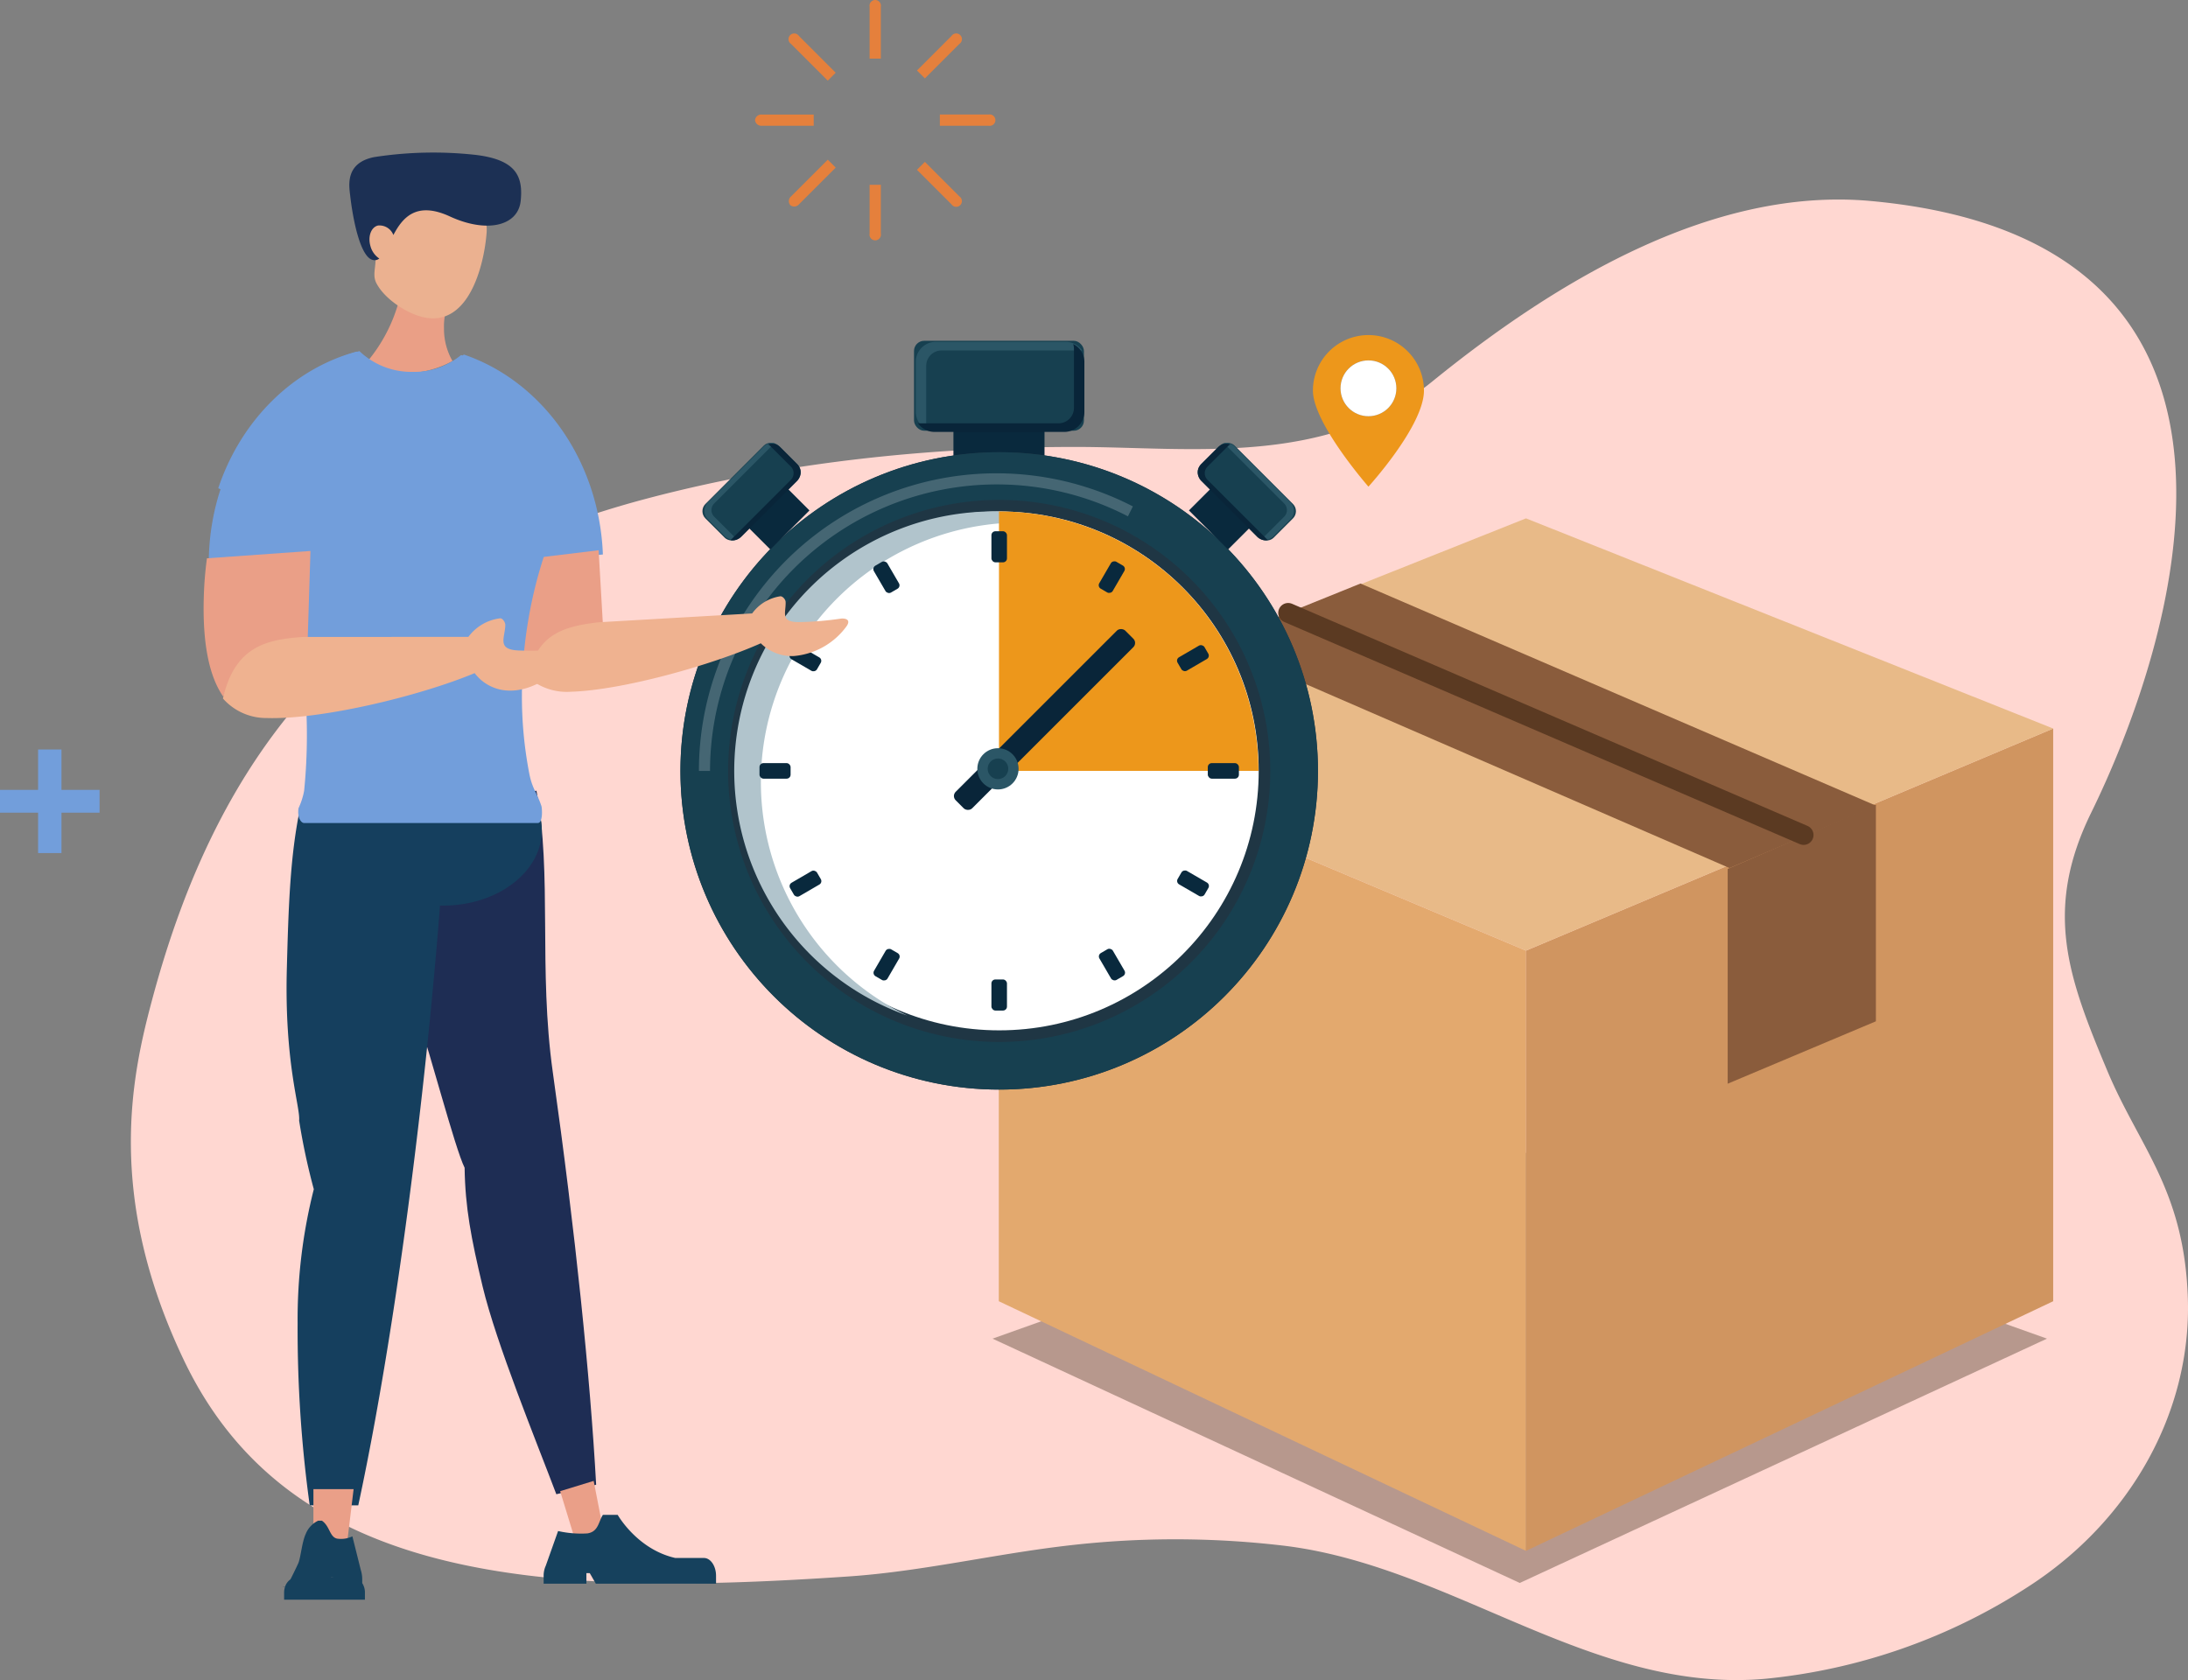 <svg xmlns="http://www.w3.org/2000/svg" width="331.726" height="254.772" viewBox="0 0 331.726 254.772">
  <rect x="0" y="0" width="331.726" height="254.772" fill="#808080" stroke="none"/>
  <g id="Grupo_86111" data-name="Grupo 86111" transform="translate(-2653.613 -649.931)">
    <g id="Grupo_86075" data-name="Grupo 86075" transform="translate(2673.457 680.191)">
      <path id="Trazado_109697" data-name="Trazado 109697" d="M2982.574,842.655c-.523-16.466-7.373-22.972-12.217-34.541-5.918-14.131-9.713-24.289-2.432-39.136,11.9-24.26,33.127-86.651-33.419-92.746-23.853-2.185-47.659,12.07-66.516,27.394-16.046,13.04-36.656,9.9-54.029,9.9-21.344-.008-43.766,2.176-65.294,7.905-44.336,11.8-64.753,38.446-74.788,76.134-3.031,11.386-7.012,29.5,4.837,54.381,15.994,33.586,53.656,36.1,100.857,32.863,10.8-.74,21.588-3.279,32.4-4.589a140.417,140.417,0,0,1,33.451-.082c25.589,3.047,46.973,22.58,73.169,20.185a88.931,88.931,0,0,0,39.909-14.041C2973.718,876.418,2983.125,860.033,2982.574,842.655Z" transform="translate(-2670.715 -676.01)" fill="#ffd7d1"/>
    </g>
    <g id="Grupo_86091" data-name="Grupo 86091" transform="translate(2756.776 700.743)">
      <path id="Trazado_109698" data-name="Trazado 109698" d="M2943.165,828.821l-79.932-28.5-79.931,28.5,79.931,37.049Z" transform="translate(-2735.984 -676.632)" fill="#332411" opacity="0.35"/>
      <g id="Grupo_86076" data-name="Grupo 86076" transform="translate(48.265 27.797)">
        <path id="Trazado_109699" data-name="Trazado 109699" d="M2864.049,869.849l-79.931-37.856V745.146l79.931,33.681Z" transform="translate(-2784.118 -713.275)" fill="#e3a96e"/>
        <path id="Trazado_109700" data-name="Trazado 109700" d="M2853,869.849l79.931-37.856V745.146L2853,778.827Z" transform="translate(-2773.073 -713.275)" fill="#d09560"/>
        <path id="Trazado_109701" data-name="Trazado 109701" d="M2943.98,749.55l-79.931-31.872-79.931,31.872,79.931,33.681Z" transform="translate(-2784.118 -717.679)" fill="#e8ba88"/>
        <path id="Trazado_109702" data-name="Trazado 109702" d="M2834.484,726.195,2812,735.286l78.436,34.054,22.195-9.464Z" transform="translate(-2779.647 -716.313)" fill="#8a5c3c"/>
        <path id="Trazado_109703" data-name="Trazado 109703" d="M2901.828,755.1l-22.473,9.742v32.568l22.473-9.464Z" transform="translate(-2768.848 -711.679)" fill="#8a5c3c"/>
        <line id="Línea_293" data-name="Línea 293" x2="78.153" y2="33.685" transform="translate(43.869 14.331)" fill="none" stroke="#5b3a22" stroke-linecap="round" stroke-linejoin="round" stroke-width="3"/>
      </g>
      <g id="Grupo_86077" data-name="Grupo 86077" transform="translate(36.697 18.443)">
        <path id="Trazado_109704" data-name="Trazado 109704" d="M2785.866,709.617a11.719,11.719,0,0,0-11.718,11.719c0,6.919,11.718,20.284,11.718,20.284s11.718-12.851,11.718-20.284A11.718,11.718,0,0,0,2785.866,709.617Zm0,17.13a5.891,5.891,0,1,1,5.891-5.891A5.89,5.89,0,0,1,2785.866,726.747Z" transform="translate(-2774.148 -709.617)" fill="#e3833c"/>
        <circle id="Elipse_4315" data-name="Elipse 4315" cx="5.891" cy="5.891" r="5.891" transform="translate(5.828 5.348)" fill="#fff"/>
      </g>
      <g id="Grupo_86078" data-name="Grupo 86078" transform="translate(95.892)">
        <path id="Trazado_109705" data-name="Trazado 109705" d="M2833.58,693.722a8.416,8.416,0,0,0-8.416,8.417c0,4.971,8.416,14.569,8.416,14.569s8.417-9.229,8.417-14.569A8.417,8.417,0,0,0,2833.58,693.722Zm0,12.3a4.231,4.231,0,1,1,4.23-4.232A4.232,4.232,0,0,1,2833.581,706.026Z" transform="translate(-2825.164 -693.722)" fill="#ed971b"/>
        <circle id="Elipse_4316" data-name="Elipse 4316" cx="4.231" cy="4.231" r="4.231" transform="translate(4.186 3.842)" fill="#fff"/>
      </g>
      <g id="Grupo_86079" data-name="Grupo 86079" transform="translate(35.411 0.868)">
        <rect id="Rectángulo_34088" data-name="Rectángulo 34088" width="13.808" height="7.241" transform="translate(5.978 11.955)" fill="#09293d"/>
        <rect id="Rectángulo_34089" data-name="Rectángulo 34089" width="25.763" height="13.639" rx="1.546" fill="#174050"/>
        <path id="Trazado_109706" data-name="Trazado 109706" d="M2774.854,707.226v-8.987a2.334,2.334,0,0,1,2.326-2.326h21.111c.07,0,.138,0,.207.01a3.034,3.034,0,0,0-2.495-1.317h-19.7a3.04,3.04,0,0,0-3.031,3.031v7.578a3.037,3.037,0,0,0,1.693,2.714A2.316,2.316,0,0,1,2774.854,707.226Z" transform="translate(-2773.003 -694.448)" fill="#2b5666"/>
        <path id="Trazado_109707" data-name="Trazado 109707" d="M2797.205,695.6v8.987a2.334,2.334,0,0,1-2.326,2.326h-21.111c-.07,0-.138,0-.207-.01a3.032,3.032,0,0,0,2.495,1.317h19.7a3.039,3.039,0,0,0,3.031-3.031v-7.577a3.036,3.036,0,0,0-1.693-2.714A2.3,2.3,0,0,1,2797.205,695.6Z" transform="translate(-2772.956 -694.401)" fill="#092539"/>
      </g>
      <circle id="Elipse_4317" data-name="Elipse 4317" cx="48.327" cy="48.327" r="48.327" transform="translate(0 17.765)" fill="#1f3644"/>
      <path id="Trazado_109708" data-name="Trazado 109708" d="M2790.849,709.032a48.327,48.327,0,1,0,48.327,48.327A48.327,48.327,0,0,0,2790.849,709.032Zm0,89.431a41.1,41.1,0,1,1,41.1-41.1A41.1,41.1,0,0,1,2790.849,798.463Z" transform="translate(-2742.522 -691.267)" fill="#174050"/>
      <circle id="Elipse_4318" data-name="Elipse 4318" cx="39.344" cy="39.344" r="39.344" transform="translate(8.983 26.748)" fill="#fff"/>
      <path id="Trazado_109709" data-name="Trazado 109709" d="M2753.591,757.8a39.363,39.363,0,0,1,52.438-37.108,39.351,39.351,0,1,0-30.229,72.534A39.348,39.348,0,0,1,2753.591,757.8Z" transform="translate(-2741.395 -690.026)" fill="#b1c4cc"/>
      <path id="Trazado_109710" data-name="Trazado 109710" d="M2784.141,716.774v39.343h39.345A39.344,39.344,0,0,0,2784.141,716.774Z" transform="translate(-2735.849 -690.026)" fill="#ed971b"/>
      <g id="Grupo_86087" data-name="Grupo 86087" transform="translate(11.985 29.749)">
        <g id="Grupo_86080" data-name="Grupo 86080" transform="translate(35.163)">
          <rect id="Rectángulo_34090" data-name="Rectángulo 34090" width="2.357" height="4.715" rx="0.601" fill="#09293d"/>
          <rect id="Rectángulo_34091" data-name="Rectángulo 34091" width="2.357" height="4.715" rx="0.601" transform="translate(0 67.969)" fill="#09293d"/>
        </g>
        <g id="Grupo_86081" data-name="Grupo 86081" transform="translate(0 35.163)">
          <rect id="Rectángulo_34092" data-name="Rectángulo 34092" width="4.715" height="2.357" rx="0.601" fill="#09293d"/>
          <rect id="Rectángulo_34093" data-name="Rectángulo 34093" width="4.715" height="2.357" rx="0.601" transform="translate(67.969)" fill="#09293d"/>
        </g>
        <g id="Grupo_86084" data-name="Grupo 86084" transform="translate(4.341 4.341)">
          <g id="Grupo_86082" data-name="Grupo 86082" transform="translate(12.698)">
            <rect id="Rectángulo_34094" data-name="Rectángulo 34094" width="2.357" height="4.715" rx="0.601" transform="translate(0 1.186) rotate(-30.205)" fill="#09293d"/>
            <rect id="Rectángulo_34095" data-name="Rectángulo 34095" width="2.357" height="4.715" rx="0.601" transform="translate(34.195 59.927) rotate(-30.205)" fill="#09293d"/>
          </g>
          <g id="Grupo_86083" data-name="Grupo 86083" transform="translate(0 12.699)">
            <rect id="Rectángulo_34096" data-name="Rectángulo 34096" width="4.715" height="2.357" rx="0.601" transform="matrix(0.864, -0.503, 0.503, 0.864, 0, 36.567)" fill="#09293d"/>
            <rect id="Rectángulo_34097" data-name="Rectángulo 34097" width="4.715" height="2.357" rx="0.601" transform="translate(58.741 2.372) rotate(-30.205)" fill="#09293d"/>
          </g>
        </g>
        <g id="Grupo_86085" data-name="Grupo 86085" transform="translate(4.326 17.067)">
          <rect id="Rectángulo_34098" data-name="Rectángulo 34098" width="2.357" height="4.715" rx="0.601" transform="matrix(0.502, -0.865, 0.865, 0.502, 0, 2.038)" fill="#09293d"/>
          <rect id="Rectángulo_34099" data-name="Rectángulo 34099" width="2.357" height="4.715" rx="0.601" transform="matrix(0.502, -0.865, 0.865, 0.502, 58.771, 36.181)" fill="#09293d"/>
        </g>
        <g id="Grupo_86086" data-name="Grupo 86086" transform="translate(17.067 4.326)">
          <rect id="Rectángulo_34100" data-name="Rectángulo 34100" width="4.715" height="2.357" rx="0.601" transform="matrix(0.502, -0.865, 0.865, 0.502, 0, 62.848)" fill="#09293d"/>
          <rect id="Rectángulo_34101" data-name="Rectángulo 34101" width="4.715" height="2.357" rx="0.601" transform="matrix(0.502, -0.865, 0.865, 0.502, 34.143, 4.077)" fill="#09293d"/>
        </g>
      </g>
      <g id="Grupo_86090" data-name="Grupo 86090" transform="translate(2.693 15.653)">
        <g id="Grupo_86088" data-name="Grupo 86088" transform="translate(0 0)">
          <rect id="Rectángulo_34102" data-name="Rectángulo 34102" width="8.379" height="5.613" transform="translate(6.972 12.897) rotate(-45)" fill="#09293d"/>
          <rect id="Rectángulo_34103" data-name="Rectángulo 34103" width="15.634" height="7.255" rx="1.546" transform="translate(0 11.055) rotate(-45)" fill="#174050"/>
          <path id="Trazado_109711" data-name="Trazado 109711" d="M2750.267,722.133,2747.134,719a1.415,1.415,0,0,1,0-2l9.058-9.059c.03-.029.062-.057.094-.084a1.843,1.843,0,0,0-1.636.5l-8.453,8.454a1.844,1.844,0,0,0,0,2.6l2.528,2.528a1.843,1.843,0,0,0,1.891.439A1.394,1.394,0,0,1,2750.267,722.133Z" transform="translate(-2744.712 -707.113)" fill="#2b5666"/>
          <path id="Trazado_109712" data-name="Trazado 109712" d="M2755.085,708.264l3.134,3.134a1.417,1.417,0,0,1,0,2l-9.059,9.057c-.03.03-.061.058-.093.085a1.837,1.837,0,0,0,1.635-.506l8.454-8.453a1.846,1.846,0,0,0,0-2.6l-2.53-2.528a1.842,1.842,0,0,0-1.89-.439A1.405,1.405,0,0,1,2755.085,708.264Z" transform="translate(-2744.166 -707.1)" fill="#092539"/>
        </g>
        <g id="Grupo_86089" data-name="Grupo 86089" transform="translate(74.4)">
          <rect id="Rectángulo_34104" data-name="Rectángulo 34104" width="5.613" height="8.379" transform="translate(0 10.941) rotate(-45)" fill="#09293d"/>
          <rect id="Rectángulo_34105" data-name="Rectángulo 34105" width="7.255" height="15.634" rx="1.546" transform="translate(0.681 5.13) rotate(-45)" fill="#174050"/>
          <path id="Trazado_109713" data-name="Trazado 109713" d="M2819.544,722.133l3.133-3.133a1.417,1.417,0,0,0,0-2l-9.059-9.059a1.232,1.232,0,0,0-.093-.084,1.843,1.843,0,0,1,1.636.5l8.453,8.454a1.844,1.844,0,0,1,0,2.6l-2.528,2.528a1.845,1.845,0,0,1-1.892.439A1.408,1.408,0,0,0,2819.544,722.133Z" transform="translate(-2808.232 -707.113)" fill="#2b5666"/>
          <path id="Trazado_109714" data-name="Trazado 109714" d="M2814.726,708.264l-3.134,3.134a1.417,1.417,0,0,0,0,2l9.059,9.057a1.08,1.08,0,0,0,.093.085,1.84,1.84,0,0,1-1.636-.506l-8.453-8.453a1.843,1.843,0,0,1,0-2.6l2.528-2.528a1.844,1.844,0,0,1,1.891-.439A1.407,1.407,0,0,0,2814.726,708.264Z" transform="translate(-2808.778 -707.1)" fill="#092539"/>
        </g>
      </g>
      <rect id="Rectángulo_34106" data-name="Rectángulo 34106" width="36.369" height="3.536" rx="0.902" transform="translate(41.088 69.903) rotate(-45)" fill="#092539"/>
      <circle id="Elipse_4319" data-name="Elipse 4319" cx="3.126" cy="3.126" r="3.126" transform="translate(45.013 62.651)" fill="#2b5666"/>
      <circle id="Elipse_4320" data-name="Elipse 4320" cx="1.563" cy="1.563" r="1.563" transform="translate(46.577 64.207)" fill="#174050"/>
      <path id="Trazado_109715" data-name="Trazado 109715" d="M2790.065,713.473a43.181,43.181,0,0,1,19.914,4.84l.75-1.507a45.118,45.118,0,0,0-65.794,40.115h1.684A43.5,43.5,0,0,1,2790.065,713.473Z" transform="translate(-2742.135 -690.825)" fill="#fff" opacity="0.2"/>
    </g>
    <g id="Grupo_86106" data-name="Grupo 86106" transform="translate(2684.485 673.071)">
      <path id="Trazado_109716" data-name="Trazado 109716" d="M2704.106,757.492c.42,7.2.085,9.244,2.05,18.375,3.046,14.147,2.7,10.813,2.995,12.8,1.351,3.491,5.337,18.836,6.808,21.783.085,5.98.982,10.684,2.722,17.97,2.08,8.7,8.128,23.457,11.183,31.538l6.037-1.442c-.88-16.107-3.138-38.218-6.571-62.551-2.2-15.586-.078-30.048-2.481-42.693Z" transform="translate(-2676.39 -656.503)" fill="#1e2d54"/>
      <g id="Grupo_86093" data-name="Grupo 86093" transform="translate(12.572 91.319)">
        <g id="Grupo_86092" data-name="Grupo 86092">
          <path id="Trazado_109717" data-name="Trazado 109717" d="M2693.1,755.614c-1.5,7.1-1.752,14.9-2,24.233-.386,14.467,2.073,21.072,1.862,23.07a98.3,98.3,0,0,0,2.226,10.409,80.266,80.266,0,0,0-2.454,20.3,194.061,194.061,0,0,0,1.833,27.637h7.363c3.424-15.87,6.915-37.9,9.663-62.365,1.76-15.669,3-30.42,3.712-43.279Z" transform="translate(-2691.055 -747.446)" fill="#153f5e"/>
          <ellipse id="Elipse_4321" data-name="Elipse 4321" cx="14.975" cy="11.436" rx="14.975" ry="11.436" transform="translate(8.754)" fill="#153f5e"/>
        </g>
      </g>
      <g id="Grupo_86094" data-name="Grupo 86094" transform="translate(11.976 202.681)">
        <path id="Trazado_109718" data-name="Trazado 109718" d="M2699.739,852.173h-5.173v-7.624h6.092Z" transform="translate(-2689.895 -844.549)" fill="#ea9f88"/>
        <path id="Trazado_109719" data-name="Trazado 109719" d="M2702.611,858.145v-.524a4.792,4.792,0,0,0-.219-1.474l-1.274-5.1a3.975,3.975,0,0,1-2.319.347c-1.147-.248-1.089-1.906-2.307-2.723h-.552a3.76,3.76,0,0,0-1.906,2.042c-.565,1.2-.761,3.633-1.124,4.427-.417.909-.844,1.771-1.178,2.427a2.241,2.241,0,0,0-.825,1.13c-.44,0-.531.013-.01.039a2.635,2.635,0,0,0-.13.809v1.106h12.252v-1.106A2.567,2.567,0,0,0,2702.611,858.145Zm-4.415-.914v.013h-.352l0-.013Z" transform="translate(-2690.54 -843.889)" fill="#16415d"/>
      </g>
      <g id="Grupo_86095" data-name="Grupo 86095" transform="translate(51.549 201.435)">
        <path id="Trazado_109720" data-name="Trazado 109720" d="M2733.352,851l-4.314,1.321-2.233-7.29,5.081-1.556Z" transform="translate(-2724.3 -843.476)" fill="#ea9f88"/>
        <path id="Trazado_109721" data-name="Trazado 109721" d="M2724.969,855.628l1.869-5.264a15.755,15.755,0,0,0,4.444.359c1.685-.255,1.679-1.79,2.348-2.808h2.247s2.948,5.231,8.735,6.535h4.335c1.01,0,1.838,1.215,1.838,2.7v1.2h-18.226l-.919-1.6h-.511v1.6h-6.482v-1.2A3.607,3.607,0,0,1,2724.969,855.628Z" transform="translate(-2724.646 -842.764)" fill="#16415d"/>
      </g>
      <g id="Grupo_86097" data-name="Grupo 86097" transform="translate(22.094)">
        <path id="Trazado_109722" data-name="Trazado 109722" d="M2701.365,699.536a14.409,14.409,0,0,0,13.194-.418,9.8,9.8,0,0,1-1.287-4.991,8.973,8.973,0,0,1,2.267-6.274V684.6h-8.279A24.132,24.132,0,0,1,2701.365,699.536Z" transform="translate(-2698.923 -667.513)" fill="#ea9f86"/>
        <g id="Grupo_86096" data-name="Grupo 86096">
          <path id="Trazado_109723" data-name="Trazado 109723" d="M2719.816,681.1c.346-4.741-4.82-5.286-8.621-5.567-2.44-.18-4.65.008-6.251,2.417-.4-.578-1.281.447-1.906.422-1.295-.049-2.1.356-2.172,2.18s.632,4.376,1.926,4.425a1.652,1.652,0,0,0,.186-.02c.044,1.488-.5,2.626.135,3.841,1.254,2.381,4.381,4.365,6.643,5.018C2717.131,695.953,2719.47,685.844,2719.816,681.1Z" transform="translate(-2699.004 -668.974)" fill="#ebb190"/>
          <path id="Trazado_109724" data-name="Trazado 109724" d="M2725.236,677.2c.4-3.818-.779-6.265-6.9-6.986a58.691,58.691,0,0,0-15.307.342c-4.44.883-3.815,4.341-3.643,5.842.422,3.7,1.523,9.142,3.328,9.728a1.132,1.132,0,0,0,1.088-.185,3.287,3.287,0,0,1-1.353-1.92c-.406-1.454.112-2.838,1.158-3.09a2.264,2.264,0,0,1,2.328,1.44c1.377-2.6,3.449-5.174,8.562-2.816C2720.093,682.135,2724.835,681.017,2725.236,677.2Z" transform="translate(-2699.26 -669.874)" fill="#1c3054"/>
        </g>
      </g>
      <path id="Trazado_109725" data-name="Trazado 109725" d="M2707.954,728.37a302.232,302.232,0,0,0,32.691-1.712c-.552-14.316-9.238-26.289-21.076-30.32a11.709,11.709,0,0,1-7.646,2.626,11.389,11.389,0,0,1-8.19-3.146c-12.865,3.457-22.478,16.144-22.837,31.4C2689.383,727.964,2698.483,728.37,2707.954,728.37Z" transform="translate(-2680.111 -665.714)" fill="#729edb"/>
      <g id="Grupo_86101" data-name="Grupo 86101" transform="translate(45.303 60.304)">
        <g id="Grupo_86100" data-name="Grupo 86100">
          <g id="Grupo_86099" data-name="Grupo 86099">
            <g id="Grupo_86098" data-name="Grupo 86098">
              <path id="Trazado_109726" data-name="Trazado 109726" d="M2733.845,721.845l.646,11.195c-6.053,1.435-9.931,3.98-11.221,7.925q-3.439-3.761-3.938-12.609a41.169,41.169,0,0,1,0-4.754Z" transform="translate(-2719.262 -721.845)" fill="#ea9f87"/>
            </g>
          </g>
        </g>
        <path id="Trazado_109727" data-name="Trazado 109727" d="M2722.684,740.225c1.053-6.555,5.242-7.79,10.553-8.418h0l23.339-1.346a6.457,6.457,0,0,1,4.208-2.591c.373-.089.84.453.861.812.1,1.646-.966,3.185,2.263,3.091a49.6,49.6,0,0,0,6.044-.514c.4-.075,1.765-.052.931,1.154a11.074,11.074,0,0,1-7.968,4.509,6.7,6.7,0,0,1-5.032-1.933c-7.464,3.337-21.075,7.126-28.8,7.348A8.9,8.9,0,0,1,2722.684,740.225Z" transform="translate(-2718.714 -720.881)" fill="#efb290"/>
      </g>
      <path id="Trazado_109728" data-name="Trazado 109728" d="M2695.141,767.37h35.439c.814,0,.651-2.266.543-2.587-.681-2.035-1.379-2.582-1.831-4.888a61.6,61.6,0,0,1-1.122-11.856c0-13.36,4.02-25.983,9.3-33.431-3.5-8.675-10.239-15.385-18.519-18.206a11.705,11.705,0,0,1-7.646,2.627,11.387,11.387,0,0,1-8.19-3.147c-9.7,2.608-17.557,10.47-20.986,20.721,7.656,3.377,13.441,18.845,13.441,37.425,0,2.905-.146,5.73-.417,8.445a10.852,10.852,0,0,1-.852,2.651C2694.082,766.6,2694.716,767.37,2695.141,767.37Z" transform="translate(-2679.914 -665.704)" fill="#729edb"/>
      <g id="Grupo_86105" data-name="Grupo 86105" transform="translate(0 60.412)">
        <g id="Grupo_86104" data-name="Grupo 86104">
          <g id="Grupo_86103" data-name="Grupo 86103">
            <g id="Grupo_86102" data-name="Grupo 86102">
              <path id="Trazado_109729" data-name="Trazado 109729" d="M2696.417,721.938l-.42,13.411c-6.616,1.3-11.016,4.075-12.787,8.7q-3.305-4.725-2.96-15.324a54.818,54.818,0,0,1,.472-5.675Z" transform="translate(-2680.219 -721.938)" fill="#ea9f87"/>
            </g>
          </g>
        </g>
        <path id="Trazado_109730" data-name="Trazado 109730" d="M2682.744,742.9c1.775-7.754,6.38-8.945,12.121-9.331h0l25.092-.016a7.074,7.074,0,0,1,4.759-2.808c.407-.081.853.6.839,1.028-.061,1.973-1.349,3.737,2.113,3.846a47.83,47.83,0,0,0,6.515-.2c.434-.063,1.893.058.881,1.442-1.6,2.181-5.259,4.957-8.969,4.841a6.661,6.661,0,0,1-5.19-2.651c-8.312,3.476-23.245,7.071-31.53,6.811A8.754,8.754,0,0,1,2682.744,742.9Z" transform="translate(-2679.815 -720.527)" fill="#efb290"/>
      </g>
    </g>
    <g id="Grupo_86109" data-name="Grupo 86109" transform="translate(2768.086 649.931)">
      <g id="Grupo_86107" data-name="Grupo 86107">
        <path id="Trazado_109731" data-name="Trazado 109731" d="M2767.239,650.957v7.868h1.7v-7.868a.865.865,0,1,0-1.7,0Z" transform="translate(-2749.869 -649.931)" fill="#e5803c"/>
        <path id="Trazado_109732" data-name="Trazado 109732" d="M2767.239,681.474a.866.866,0,1,0,1.7,0v-7.395h-1.7Z" transform="translate(-2749.869 -646.059)" fill="#e5803c"/>
        <path id="Trazado_109733" data-name="Trazado 109733" d="M2752.269,665.752a.95.95,0,0,0,1.026.849h7.868v-1.7h-7.868A.951.951,0,0,0,2752.269,665.752Z" transform="translate(-2752.269 -647.531)" fill="#e5803c"/>
        <path id="Trazado_109734" data-name="Trazado 109734" d="M2783.812,664.9h-7.394v1.7h7.394a.865.865,0,1,0,0-1.7Z" transform="translate(-2748.397 -647.531)" fill="#e5803c"/>
      </g>
      <g id="Grupo_86108" data-name="Grupo 86108" transform="translate(5.12 5.12)">
        <path id="Trazado_109735" data-name="Trazado 109735" d="M2757.022,655.887l5.564,5.563,1.2-1.2-5.562-5.564a.866.866,0,1,0-1.2,1.2Z" transform="translate(-2756.681 -654.343)" fill="#e5803c"/>
        <path id="Trazado_109736" data-name="Trazado 109736" d="M2778.655,677.519a.865.865,0,1,0,1.2-1.2l-5.229-5.23-1.2,1.2Z" transform="translate(-2753.997 -651.659)" fill="#e5803c"/>
        <path id="Trazado_109737" data-name="Trazado 109737" d="M2756.9,677.689a.951.951,0,0,0,1.327-.124l5.563-5.564-1.2-1.2-5.564,5.564A.95.95,0,0,0,2756.9,677.689Z" transform="translate(-2756.681 -651.705)" fill="#e5803c"/>
        <path id="Trazado_109738" data-name="Trazado 109738" d="M2778.655,654.684l-5.228,5.228,1.2,1.2,5.229-5.228a.866.866,0,1,0-1.2-1.2Z" transform="translate(-2753.997 -654.343)" fill="#e5803c"/>
      </g>
    </g>
    <g id="Grupo_86110" data-name="Grupo 86110" transform="translate(2653.613 763.59)">
      <path id="Trazado_109739" data-name="Trazado 109739" d="M2659.389,757.466h-5.776v-3.46h5.776v-6.121h3.545v6.121h5.776v3.46h-5.776v6.122h-3.545Z" transform="translate(-2653.613 -747.885)" fill="#729edb"/>
    </g>
  </g>
</svg>
